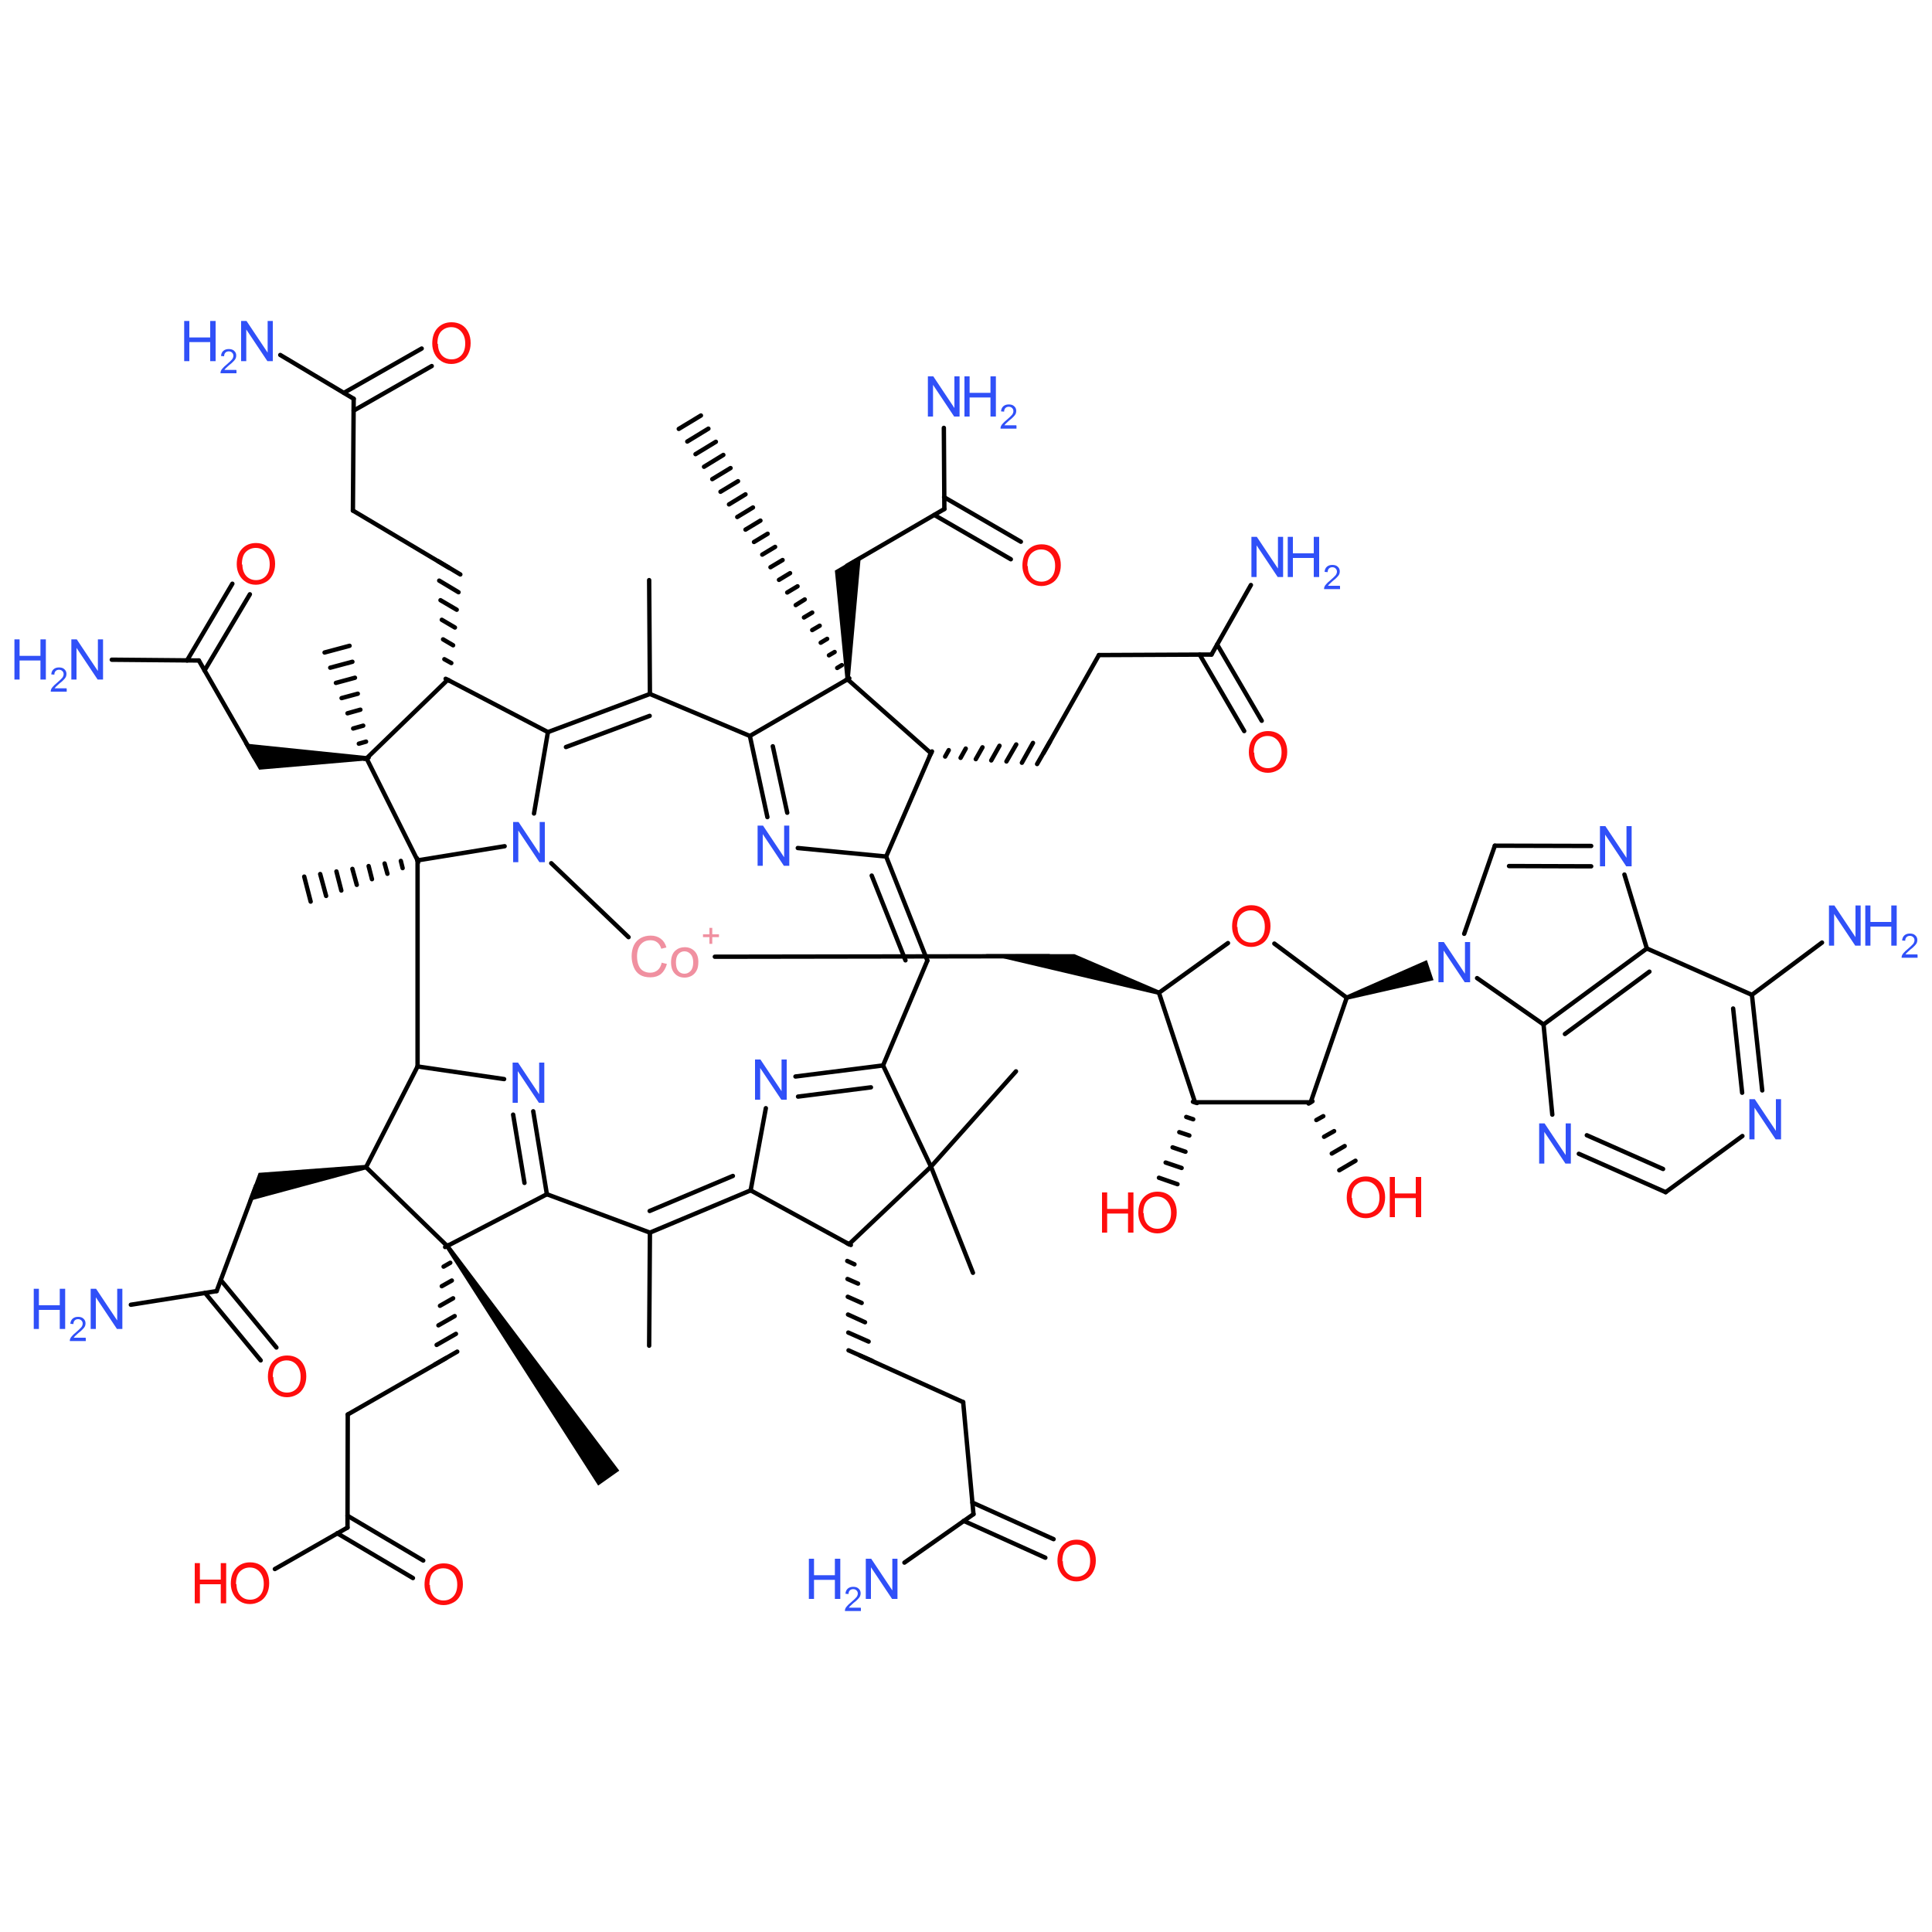 <?xml version='1.0' encoding='UTF-8'?>
<!DOCTYPE svg PUBLIC "-//W3C//DTD SVG 1.1//EN" "http://www.w3.org/Graphics/SVG/1.1/DTD/svg11.dtd">
<svg version='1.2' xmlns='http://www.w3.org/2000/svg' xmlns:xlink='http://www.w3.org/1999/xlink' width='75.0mm' height='75.0mm' viewBox='0 0 75.0 75.0'>
  <desc>Generated by the Chemistry Development Kit (http://github.com/cdk)</desc>
  <g stroke-linecap='round' stroke-linejoin='round' stroke='#000000' stroke-width='.17' fill='#3050F8'>
    <rect x='.0' y='.0' width='75.0' height='75.0' fill='#FFFFFF' stroke='none'/>
    <g id='mol1' class='mol'>
      <line id='mol1bnd1' class='bond' x1='24.4' y1='36.38' x2='21.4' y2='33.51'/>
      <line id='mol1bnd2' class='bond' x1='27.75' y1='37.14' x2='40.72' y2='37.12'/>
      <line id='mol1bnd3' class='bond' x1='19.59' y1='32.85' x2='16.21' y2='33.4'/>
      <line id='mol1bnd4' class='bond' x1='20.73' y1='31.58' x2='21.27' y2='28.42'/>
      <line id='mol1bnd5' class='bond' x1='19.57' y1='41.89' x2='16.21' y2='41.4'/>
      <g id='mol1bnd6' class='bond'>
        <line x1='21.23' y1='46.36' x2='20.7' y2='43.14'/>
        <line x1='20.36' y1='45.92' x2='19.92' y2='43.27'/>
      </g>
      <g id='mol1bnd7' class='bond'>
        <line x1='29.11' y1='28.57' x2='29.79' y2='31.72'/>
        <line x1='30.0' y1='28.97' x2='30.56' y2='31.55'/>
      </g>
      <line id='mol1bnd8' class='bond' x1='30.97' y1='32.92' x2='34.4' y2='33.25'/>
      <line id='mol1bnd9' class='bond' x1='29.73' y1='43.02' x2='29.14' y2='46.21'/>
      <g id='mol1bnd10' class='bond'>
        <line x1='34.28' y1='41.36' x2='30.88' y2='41.79'/>
        <line x1='33.81' y1='42.21' x2='30.98' y2='42.57'/>
      </g>
      <path id='mol1bnd11' class='bond' d='M44.97 38.62l.05 -.16l-3.31 -1.42h-1.24h-2.21z' stroke='none' fill='#000000'/>
      <line id='mol1bnd12' class='bond' x1='16.21' y1='33.4' x2='14.23' y2='29.44'/>
      <g id='mol1bnd13' class='bond'>
        <line x1='16.23' y1='33.48' x2='16.19' y2='33.32'/>
        <line x1='15.63' y1='33.7' x2='15.56' y2='33.42'/>
        <line x1='15.04' y1='33.92' x2='14.93' y2='33.52'/>
        <line x1='14.44' y1='34.13' x2='14.31' y2='33.62'/>
        <line x1='13.85' y1='34.35' x2='13.68' y2='33.73'/>
        <line x1='13.25' y1='34.57' x2='13.06' y2='33.83'/>
        <line x1='12.66' y1='34.78' x2='12.43' y2='33.93'/>
        <line x1='12.06' y1='35.0' x2='11.81' y2='34.03'/>
      </g>
      <line id='mol1bnd14' class='bond' x1='21.27' y1='28.42' x2='17.38' y2='26.39'/>
      <g id='mol1bnd15' class='bond'>
        <line x1='25.23' y1='26.94' x2='21.27' y2='28.42'/>
        <line x1='25.22' y1='27.79' x2='21.97' y2='29.0'/>
      </g>
      <line id='mol1bnd16' class='bond' x1='16.21' y1='41.4' x2='14.21' y2='45.31'/>
      <line id='mol1bnd17' class='bond' x1='21.23' y1='46.36' x2='17.36' y2='48.37'/>
      <line id='mol1bnd18' class='bond' x1='21.23' y1='46.36' x2='25.23' y2='47.85'/>
      <line id='mol1bnd19' class='bond' x1='29.11' y1='28.57' x2='32.9' y2='26.37'/>
      <line id='mol1bnd20' class='bond' x1='34.4' y1='33.25' x2='36.14' y2='29.24'/>
      <g id='mol1bnd21' class='bond'>
        <line x1='36.0' y1='37.29' x2='34.4' y2='33.25'/>
        <line x1='35.15' y1='37.28' x2='33.84' y2='33.99'/>
      </g>
      <line id='mol1bnd22' class='bond' x1='29.14' y1='46.21' x2='32.96' y2='48.3'/>
      <line id='mol1bnd23' class='bond' x1='34.28' y1='41.36' x2='36.14' y2='45.29'/>
      <line id='mol1bnd24' class='bond' x1='44.99' y1='38.54' x2='47.67' y2='36.61'/>
      <line id='mol1bnd25' class='bond' x1='44.99' y1='38.54' x2='46.39' y2='42.79'/>
      <path id='mol1bnd26' class='bond' d='M14.23 29.52v-.17l-4.76 -.49l.31 .54l.28 .48z' stroke='none' fill='#000000'/>
      <g id='mol1bnd27' class='bond'>
        <line x1='14.15' y1='29.46' x2='14.31' y2='29.41'/>
        <line x1='13.93' y1='28.87' x2='14.21' y2='28.79'/>
        <line x1='13.71' y1='28.28' x2='14.1' y2='28.17'/>
        <line x1='13.49' y1='27.69' x2='13.99' y2='27.55'/>
        <line x1='13.26' y1='27.1' x2='13.89' y2='26.93'/>
        <line x1='13.04' y1='26.51' x2='13.78' y2='26.31'/>
        <line x1='12.82' y1='25.92' x2='13.68' y2='25.69'/>
        <line x1='12.6' y1='25.33' x2='13.57' y2='25.07'/>
      </g>
      <g id='mol1bnd28' class='bond'>
        <line x1='17.3' y1='26.35' x2='17.45' y2='26.43'/>
        <line x1='17.25' y1='25.59' x2='17.52' y2='25.74'/>
        <line x1='17.2' y1='24.82' x2='17.59' y2='25.05'/>
        <line x1='17.15' y1='24.06' x2='17.66' y2='24.36'/>
        <line x1='17.1' y1='23.3' x2='17.73' y2='23.67'/>
        <line x1='17.05' y1='22.54' x2='17.8' y2='22.99'/>
        <line x1='17.0' y1='21.78' x2='17.87' y2='22.3'/>
      </g>
      <line id='mol1bnd29' class='bond' x1='25.23' y1='26.94' x2='25.2' y2='22.52'/>
      <path id='mol1bnd30' class='bond' d='M14.23 45.39l-.03 -.17l-4.16 .31l-.19 .52l-.22 .58z' stroke='none' fill='#000000'/>
      <g id='mol1bnd31' class='bond'>
        <line x1='17.28' y1='48.41' x2='17.43' y2='48.33'/>
        <line x1='17.22' y1='49.17' x2='17.48' y2='49.02'/>
        <line x1='17.15' y1='49.93' x2='17.54' y2='49.71'/>
        <line x1='17.08' y1='50.69' x2='17.59' y2='50.4'/>
        <line x1='17.02' y1='51.45' x2='17.65' y2='51.09'/>
        <line x1='16.95' y1='52.21' x2='17.7' y2='51.78'/>
        <line x1='16.88' y1='52.97' x2='17.75' y2='52.47'/>
      </g>
      <path id='mol1bnd32' class='bond' d='M17.43 48.32l-.14 .1l5.93 9.25l.41 -.29l.41 -.29z' stroke='none' fill='#000000'/>
      <line id='mol1bnd33' class='bond' x1='25.23' y1='47.85' x2='25.2' y2='52.24'/>
      <path id='mol1bnd34' class='bond' d='M32.82 26.37h.17l.43 -4.81l-.53 .31l-.48 .28z' stroke='none' fill='#000000'/>
      <g id='mol1bnd35' class='bond'>
        <line x1='32.83' y1='26.41' x2='32.97' y2='26.33'/>
        <line x1='32.5' y1='25.93' x2='32.68' y2='25.82'/>
        <line x1='32.18' y1='25.44' x2='32.4' y2='25.31'/>
        <line x1='31.86' y1='24.95' x2='32.11' y2='24.8'/>
        <line x1='31.53' y1='24.46' x2='31.82' y2='24.29'/>
        <line x1='31.21' y1='23.97' x2='31.53' y2='23.78'/>
        <line x1='30.89' y1='23.49' x2='31.24' y2='23.27'/>
        <line x1='30.56' y1='23.0' x2='30.96' y2='22.76'/>
        <line x1='30.24' y1='22.51' x2='30.67' y2='22.25'/>
        <line x1='29.91' y1='22.02' x2='30.38' y2='21.74'/>
        <line x1='29.59' y1='21.53' x2='30.09' y2='21.23'/>
        <line x1='29.27' y1='21.04' x2='29.8' y2='20.72'/>
        <line x1='28.94' y1='20.56' x2='29.52' y2='20.21'/>
        <line x1='28.62' y1='20.07' x2='29.23' y2='19.7'/>
        <line x1='28.3' y1='19.58' x2='28.94' y2='19.19'/>
        <line x1='27.97' y1='19.09' x2='28.65' y2='18.68'/>
        <line x1='27.65' y1='18.6' x2='28.36' y2='18.17'/>
        <line x1='27.33' y1='18.12' x2='28.08' y2='17.66'/>
        <line x1='27.0' y1='17.63' x2='27.79' y2='17.15'/>
        <line x1='26.68' y1='17.14' x2='27.5' y2='16.64'/>
        <line x1='26.35' y1='16.65' x2='27.21' y2='16.13'/>
      </g>
      <g id='mol1bnd36' class='bond'>
        <line x1='36.18' y1='29.17' x2='36.1' y2='29.32'/>
        <line x1='36.83' y1='29.12' x2='36.69' y2='29.37'/>
        <line x1='37.49' y1='29.06' x2='37.29' y2='29.42'/>
        <line x1='38.14' y1='29.01' x2='37.88' y2='29.47'/>
        <line x1='38.8' y1='28.95' x2='38.48' y2='29.52'/>
        <line x1='39.45' y1='28.9' x2='39.07' y2='29.56'/>
        <line x1='40.1' y1='28.84' x2='39.67' y2='29.61'/>
        <line x1='40.76' y1='28.79' x2='40.26' y2='29.66'/>
      </g>
      <g id='mol1bnd37' class='bond'>
        <line x1='33.03' y1='48.33' x2='32.88' y2='48.26'/>
        <line x1='33.17' y1='49.08' x2='32.89' y2='48.95'/>
        <line x1='33.31' y1='49.83' x2='32.9' y2='49.65'/>
        <line x1='33.45' y1='50.58' x2='32.91' y2='50.34'/>
        <line x1='33.58' y1='51.33' x2='32.92' y2='51.03'/>
        <line x1='33.72' y1='52.08' x2='32.93' y2='51.73'/>
        <line x1='33.86' y1='52.83' x2='32.94' y2='52.42'/>
      </g>
      <line id='mol1bnd38' class='bond' x1='36.14' y1='45.29' x2='39.44' y2='41.59'/>
      <line id='mol1bnd39' class='bond' x1='36.14' y1='45.29' x2='37.77' y2='49.41'/>
      <line id='mol1bnd40' class='bond' x1='49.47' y1='36.63' x2='52.28' y2='38.73'/>
      <line id='mol1bnd41' class='bond' x1='46.39' y1='42.79' x2='50.88' y2='42.79'/>
      <g id='mol1bnd42' class='bond'>
        <line x1='46.47' y1='42.82' x2='46.31' y2='42.77'/>
        <line x1='46.32' y1='43.45' x2='46.05' y2='43.36'/>
        <line x1='46.17' y1='44.08' x2='45.78' y2='43.95'/>
        <line x1='46.02' y1='44.71' x2='45.52' y2='44.54'/>
        <line x1='45.87' y1='45.34' x2='45.25' y2='45.13'/>
        <line x1='45.71' y1='45.97' x2='44.99' y2='45.72'/>
      </g>
      <line id='mol1bnd43' class='bond' x1='9.88' y1='29.4' x2='7.72' y2='25.64'/>
      <line id='mol1bnd44' class='bond' x1='17.43' y1='22.04' x2='13.7' y2='19.82'/>
      <line id='mol1bnd45' class='bond' x1='9.94' y1='46.03' x2='8.41' y2='50.12'/>
      <line id='mol1bnd46' class='bond' x1='17.32' y1='52.72' x2='13.5' y2='54.91'/>
      <line id='mol1bnd47' class='bond' x1='32.88' y1='21.96' x2='36.66' y2='19.76'/>
      <line id='mol1bnd48' class='bond' x1='40.51' y1='29.23' x2='42.66' y2='25.43'/>
      <line id='mol1bnd49' class='bond' x1='33.4' y1='52.63' x2='37.39' y2='54.43'/>
      <path id='mol1bnd50' class='bond' d='M52.25 38.65l.05 .16l3.35 -.76l-.13 -.39l-.13 -.39z' stroke='none' fill='#000000'/>
      <g id='mol1bnd51' class='bond'>
        <line x1='50.95' y1='42.75' x2='50.8' y2='42.84'/>
        <line x1='51.37' y1='43.33' x2='51.1' y2='43.48'/>
        <line x1='51.79' y1='43.91' x2='51.4' y2='44.13'/>
        <line x1='52.2' y1='44.49' x2='51.7' y2='44.78'/>
        <line x1='52.62' y1='45.06' x2='51.99' y2='45.43'/>
      </g>
      <line id='mol1bnd52' class='bond' x1='7.72' y1='25.64' x2='4.34' y2='25.61'/>
      <g id='mol1bnd53' class='bond'>
        <line x1='7.26' y1='25.64' x2='9.02' y2='22.66'/>
        <line x1='7.94' y1='26.03' x2='9.7' y2='23.07'/>
      </g>
      <line id='mol1bnd54' class='bond' x1='13.7' y1='19.82' x2='13.73' y2='15.48'/>
      <line id='mol1bnd55' class='bond' x1='8.41' y1='50.12' x2='5.08' y2='50.65'/>
      <g id='mol1bnd56' class='bond'>
        <line x1='8.57' y1='49.69' x2='10.73' y2='52.31'/>
        <line x1='7.96' y1='50.19' x2='10.12' y2='52.81'/>
      </g>
      <line id='mol1bnd57' class='bond' x1='13.5' y1='54.91' x2='13.49' y2='59.3'/>
      <line id='mol1bnd58' class='bond' x1='36.66' y1='19.76' x2='36.64' y2='16.61'/>
      <g id='mol1bnd59' class='bond'>
        <line x1='36.65' y1='19.3' x2='39.63' y2='21.03'/>
        <line x1='36.27' y1='19.99' x2='39.24' y2='21.71'/>
      </g>
      <line id='mol1bnd60' class='bond' x1='42.66' y1='25.43' x2='47.03' y2='25.41'/>
      <line id='mol1bnd61' class='bond' x1='37.39' y1='54.43' x2='37.79' y2='58.78'/>
      <line id='mol1bnd62' class='bond' x1='57.34' y1='37.97' x2='59.92' y2='39.77'/>
      <line id='mol1bnd63' class='bond' x1='56.84' y1='36.25' x2='58.03' y2='32.83'/>
      <line id='mol1bnd64' class='bond' x1='13.73' y1='15.48' x2='10.88' y2='13.78'/>
      <g id='mol1bnd65' class='bond'>
        <line x1='13.35' y1='15.25' x2='16.37' y2='13.53'/>
        <line x1='13.73' y1='15.94' x2='16.76' y2='14.21'/>
      </g>
      <line id='mol1bnd66' class='bond' x1='13.49' y1='59.3' x2='10.67' y2='60.91'/>
      <g id='mol1bnd67' class='bond'>
        <line x1='13.49' y1='58.84' x2='16.43' y2='60.58'/>
        <line x1='13.09' y1='59.52' x2='16.03' y2='61.26'/>
      </g>
      <line id='mol1bnd68' class='bond' x1='47.03' y1='25.41' x2='48.56' y2='22.71'/>
      <g id='mol1bnd69' class='bond'>
        <line x1='47.25' y1='25.02' x2='48.98' y2='27.98'/>
        <line x1='46.57' y1='25.41' x2='48.3' y2='28.38'/>
      </g>
      <line id='mol1bnd70' class='bond' x1='37.79' y1='58.78' x2='35.11' y2='60.66'/>
      <g id='mol1bnd71' class='bond'>
        <line x1='37.75' y1='58.33' x2='40.9' y2='59.75'/>
        <line x1='37.41' y1='59.04' x2='40.58' y2='60.47'/>
      </g>
      <g id='mol1bnd72' class='bond'>
        <line x1='63.93' y1='36.82' x2='59.92' y2='39.77'/>
        <line x1='64.03' y1='37.72' x2='60.75' y2='40.14'/>
      </g>
      <line id='mol1bnd73' class='bond' x1='59.92' y1='39.77' x2='60.26' y2='43.27'/>
      <g id='mol1bnd74' class='bond'>
        <line x1='58.03' y1='32.83' x2='61.77' y2='32.84'/>
        <line x1='58.58' y1='33.62' x2='61.77' y2='33.63'/>
      </g>
      <line id='mol1bnd75' class='bond' x1='63.93' y1='36.82' x2='68.01' y2='38.62'/>
      <g id='mol1bnd76' class='bond'>
        <line x1='64.66' y1='46.28' x2='61.29' y2='44.79'/>
        <line x1='64.56' y1='45.38' x2='61.6' y2='44.07'/>
      </g>
      <g id='mol1bnd77' class='bond'>
        <line x1='68.01' y1='38.62' x2='68.41' y2='42.33'/>
        <line x1='67.28' y1='39.15' x2='67.63' y2='42.42'/>
      </g>
      <line id='mol1bnd78' class='bond' x1='68.01' y1='38.62' x2='70.73' y2='36.59'/>
      <line id='mol1bnd79' class='bond' x1='16.21' y1='33.4' x2='16.21' y2='41.4'/>
      <line id='mol1bnd80' class='bond' x1='29.11' y1='28.57' x2='25.23' y2='26.94'/>
      <g id='mol1bnd81' class='bond'>
        <line x1='25.23' y1='47.85' x2='29.14' y2='46.21'/>
        <line x1='25.22' y1='47.01' x2='28.45' y2='45.65'/>
      </g>
      <line id='mol1bnd82' class='bond' x1='34.28' y1='41.36' x2='36.0' y2='37.29'/>
      <line id='mol1bnd83' class='bond' x1='14.23' y1='29.44' x2='17.38' y2='26.39'/>
      <line id='mol1bnd84' class='bond' x1='14.21' y1='45.31' x2='17.36' y2='48.37'/>
      <line id='mol1bnd85' class='bond' x1='32.9' y1='26.37' x2='36.14' y2='29.24'/>
      <line id='mol1bnd86' class='bond' x1='32.96' y1='48.3' x2='36.14' y2='45.29'/>
      <line id='mol1bnd87' class='bond' x1='52.28' y1='38.73' x2='50.88' y2='42.79'/>
      <line id='mol1bnd88' class='bond' x1='63.93' y1='36.82' x2='63.06' y2='33.95'/>
      <line id='mol1bnd89' class='bond' x1='64.66' y1='46.28' x2='67.64' y2='44.1'/>
      <g id='mol1atm1' class='atom'>
        <path d='M25.68 37.37l.21 .05q-.07 .25 -.23 .39q-.17 .13 -.41 .13q-.25 .0 -.41 -.1q-.16 -.1 -.24 -.3q-.08 -.2 -.08 -.42q.0 -.24 .09 -.43q.09 -.18 .27 -.28q.17 -.09 .38 -.09q.23 .0 .39 .12q.16 .12 .22 .34l-.2 .05q-.05 -.17 -.16 -.25q-.1 -.08 -.26 -.08q-.18 .0 -.3 .09q-.12 .09 -.17 .23q-.05 .14 -.05 .3q.0 .2 .06 .35q.06 .15 .18 .22q.12 .07 .27 .07q.17 .0 .29 -.1q.12 -.1 .16 -.3zM26.05 37.36q.0 -.31 .17 -.46q.15 -.13 .36 -.13q.23 .0 .38 .15q.15 .15 .15 .42q.0 .22 -.07 .34q-.07 .13 -.19 .2q-.13 .07 -.27 .07q-.24 .0 -.38 -.15q-.15 -.15 -.15 -.44zM26.24 37.36q.0 .22 .09 .33q.09 .11 .24 .11q.14 .0 .24 -.11q.1 -.11 .1 -.33q.0 -.21 -.1 -.32q-.1 -.11 -.24 -.11q-.14 .0 -.24 .11q-.09 .11 -.09 .32z' stroke='none' fill='#F090A0'/>
        <path d='M27.54 36.64v-.26h-.25v-.11h.25v-.25h.11v.25h.26v.11h-.26v.26h-.11z' stroke='none' fill='#F090A0'/>
      </g>
      <path id='mol1atm2' class='atom' d='M19.92 33.47v-1.56h.21l.82 1.23v-1.23h.2v1.56h-.21l-.82 -1.23v1.23h-.2z' stroke='none'/>
      <path id='mol1atm3' class='atom' d='M19.9 42.81v-1.56h.21l.82 1.23v-1.23h.2v1.56h-.21l-.82 -1.23v1.23h-.2z' stroke='none'/>
      <path id='mol1atm4' class='atom' d='M29.41 33.61v-1.56h.21l.82 1.23v-1.23h.2v1.56h-.21l-.82 -1.23v1.23h-.2z' stroke='none'/>
      <path id='mol1atm5' class='atom' d='M29.31 42.69v-1.56h.21l.82 1.23v-1.23h.2v1.56h-.21l-.82 -1.23v1.23h-.2z' stroke='none'/>
      <path id='mol1atm28' class='atom' d='M47.83 35.97q.0 -.39 .21 -.61q.21 -.22 .54 -.22q.22 .0 .39 .1q.17 .1 .26 .29q.09 .18 .09 .42q.0 .24 -.1 .43q-.1 .19 -.27 .28q-.18 .1 -.38 .1q-.22 .0 -.39 -.11q-.17 -.11 -.26 -.29q-.09 -.18 -.09 -.39zM48.04 35.98q.0 .28 .15 .45q.15 .16 .38 .16q.23 .0 .38 -.16q.15 -.16 .15 -.46q.0 -.19 -.07 -.33q-.07 -.14 -.19 -.22q-.12 -.08 -.28 -.08q-.22 .0 -.38 .15q-.16 .15 -.16 .5z' stroke='none' fill='#FF0D0D'/>
      <g id='mol1atm46' class='atom'>
        <path d='M44.19 47.09q.0 -.39 .21 -.61q.21 -.22 .54 -.22q.22 .0 .39 .1q.17 .1 .26 .29q.09 .18 .09 .42q.0 .24 -.1 .43q-.1 .19 -.27 .28q-.18 .1 -.38 .1q-.22 .0 -.39 -.11q-.17 -.11 -.26 -.29q-.09 -.18 -.09 -.39zM44.4 47.09q.0 .28 .15 .45q.15 .16 .38 .16q.23 .0 .38 -.16q.15 -.16 .15 -.46q.0 -.19 -.07 -.33q-.07 -.14 -.19 -.22q-.12 -.08 -.28 -.08q-.22 .0 -.38 .15q-.16 .15 -.16 .5z' stroke='none' fill='#FF0D0D'/>
        <path d='M42.78 47.85v-1.56h.2v.64h.81v-.64h.21v1.56h-.21v-.74h-.81v.74h-.2z' stroke='none' fill='#FF0D0D'/>
      </g>
      <path id='mol1atm54' class='atom' d='M55.84 38.13v-1.56h.21l.82 1.23v-1.23h.2v1.56h-.21l-.82 -1.23v1.23h-.2z' stroke='none'/>
      <g id='mol1atm55' class='atom'>
        <path d='M52.28 46.5q.0 -.39 .21 -.61q.21 -.22 .54 -.22q.22 .0 .39 .1q.17 .1 .26 .29q.09 .18 .09 .42q.0 .24 -.1 .43q-.1 .19 -.27 .28q-.18 .1 -.38 .1q-.22 .0 -.39 -.11q-.17 -.11 -.26 -.29q-.09 -.18 -.09 -.39zM52.49 46.5q.0 .28 .15 .45q.15 .16 .38 .16q.23 .0 .38 -.16q.15 -.16 .15 -.46q.0 -.19 -.07 -.33q-.07 -.14 -.19 -.22q-.12 -.08 -.28 -.08q-.22 .0 -.38 .15q-.16 .15 -.16 .5z' stroke='none' fill='#FF0D0D'/>
        <path d='M53.95 47.25v-1.56h.2v.64h.81v-.64h.21v1.56h-.21v-.74h-.81v.74h-.2z' stroke='none' fill='#FF0D0D'/>
      </g>
      <g id='mol1atm56' class='atom'>
        <path d='M2.77 26.38v-1.56h.21l.82 1.23v-1.23h.2v1.56h-.21l-.82 -1.23v1.23h-.2z' stroke='none'/>
        <path d='M.56 26.38v-1.56h.2v.64h.81v-.64h.21v1.56h-.21v-.74h-.81v.74h-.2z' stroke='none'/>
        <path d='M2.59 26.74v.11h-.62q-.0 -.04 .01 -.08q.02 -.06 .08 -.12q.05 -.06 .15 -.14q.15 -.13 .21 -.2q.05 -.07 .05 -.14q.0 -.07 -.05 -.12q-.05 -.05 -.13 -.05q-.08 .0 -.13 .05q-.05 .05 -.05 .14l-.12 -.01q.01 -.13 .09 -.2q.08 -.07 .21 -.07q.14 .0 .21 .07q.08 .07 .08 .18q.0 .06 -.02 .11q-.02 .05 -.08 .11q-.05 .06 -.18 .16q-.1 .09 -.13 .12q-.03 .03 -.05 .06h.46z' stroke='none'/>
      </g>
      <path id='mol1atm57' class='atom' d='M9.19 21.91q.0 -.39 .21 -.61q.21 -.22 .54 -.22q.22 .0 .39 .1q.17 .1 .26 .29q.09 .18 .09 .42q.0 .24 -.1 .43q-.1 .19 -.27 .28q-.18 .1 -.38 .1q-.22 .0 -.39 -.11q-.17 -.11 -.26 -.29q-.09 -.18 -.09 -.39zM9.41 21.91q.0 .28 .15 .45q.15 .16 .38 .16q.23 .0 .38 -.16q.15 -.16 .15 -.46q.0 -.19 -.07 -.33q-.07 -.14 -.19 -.22q-.12 -.08 -.28 -.08q-.22 .0 -.38 .15q-.16 .15 -.16 .5z' stroke='none' fill='#FF0D0D'/>
      <g id='mol1atm59' class='atom'>
        <path d='M3.52 51.59v-1.56h.21l.82 1.23v-1.23h.2v1.56h-.21l-.82 -1.23v1.23h-.2z' stroke='none'/>
        <path d='M1.31 51.59v-1.56h.2v.64h.81v-.64h.21v1.56h-.21v-.74h-.81v.74h-.2z' stroke='none'/>
        <path d='M3.33 51.95v.11h-.62q-.0 -.04 .01 -.08q.02 -.06 .08 -.12q.05 -.06 .15 -.14q.15 -.13 .21 -.2q.05 -.07 .05 -.14q.0 -.07 -.05 -.12q-.05 -.05 -.13 -.05q-.08 .0 -.13 .05q-.05 .05 -.05 .14l-.12 -.01q.01 -.13 .09 -.2q.08 -.07 .21 -.07q.14 .0 .21 .07q.08 .07 .08 .18q.0 .06 -.02 .11q-.02 .05 -.08 .11q-.05 .06 -.18 .16q-.1 .09 -.13 .12q-.03 .03 -.05 .06h.46z' stroke='none'/>
      </g>
      <path id='mol1atm60' class='atom' d='M10.4 53.45q.0 -.39 .21 -.61q.21 -.22 .54 -.22q.22 .0 .39 .1q.17 .1 .26 .29q.09 .18 .09 .42q.0 .24 -.1 .43q-.1 .19 -.27 .28q-.18 .1 -.38 .1q-.22 .0 -.39 -.11q-.17 -.11 -.26 -.29q-.09 -.18 -.09 -.39zM10.61 53.45q.0 .28 .15 .45q.15 .16 .38 .16q.23 .0 .38 -.16q.15 -.16 .15 -.46q.0 -.19 -.07 -.33q-.07 -.14 -.19 -.22q-.12 -.08 -.28 -.08q-.22 .0 -.38 .15q-.16 .15 -.16 .5z' stroke='none' fill='#FF0D0D'/>
      <g id='mol1atm62' class='atom'>
        <path d='M36.02 16.17v-1.56h.21l.82 1.23v-1.23h.2v1.56h-.21l-.82 -1.23v1.23h-.2z' stroke='none'/>
        <path d='M37.44 16.17v-1.56h.2v.64h.81v-.64h.21v1.56h-.21v-.74h-.81v.74h-.2z' stroke='none'/>
        <path d='M39.46 16.53v.11h-.62q-.0 -.04 .01 -.08q.02 -.06 .08 -.12q.05 -.06 .15 -.14q.15 -.13 .21 -.2q.05 -.07 .05 -.14q.0 -.07 -.05 -.12q-.05 -.05 -.13 -.05q-.08 .0 -.13 .05q-.05 .05 -.05 .14l-.12 -.01q.01 -.13 .09 -.2q.08 -.07 .21 -.07q.14 .0 .21 .07q.08 .07 .08 .18q.0 .06 -.02 .11q-.02 .05 -.08 .11q-.05 .06 -.18 .16q-.1 .09 -.13 .12q-.03 .03 -.05 .06h.46z' stroke='none'/>
      </g>
      <path id='mol1atm63' class='atom' d='M39.69 21.96q.0 -.39 .21 -.61q.21 -.22 .54 -.22q.22 .0 .39 .1q.17 .1 .26 .29q.09 .18 .09 .42q.0 .24 -.1 .43q-.1 .19 -.27 .28q-.18 .1 -.38 .1q-.22 .0 -.39 -.11q-.17 -.11 -.26 -.29q-.09 -.18 -.09 -.39zM39.9 21.97q.0 .28 .15 .45q.15 .16 .38 .16q.23 .0 .38 -.16q.15 -.16 .15 -.46q.0 -.19 -.07 -.33q-.07 -.14 -.19 -.22q-.12 -.08 -.28 -.08q-.22 .0 -.38 .15q-.16 .15 -.16 .5z' stroke='none' fill='#FF0D0D'/>
      <g id='mol1atm68' class='atom'>
        <path d='M9.36 14.02v-1.56h.21l.82 1.23v-1.23h.2v1.56h-.21l-.82 -1.23v1.23h-.2z' stroke='none'/>
        <path d='M7.15 14.02v-1.56h.2v.64h.81v-.64h.21v1.56h-.21v-.74h-.81v.74h-.2z' stroke='none'/>
        <path d='M9.18 14.38v.11h-.62q-.0 -.04 .01 -.08q.02 -.06 .08 -.12q.05 -.06 .15 -.14q.15 -.13 .21 -.2q.05 -.07 .05 -.14q.0 -.07 -.05 -.12q-.05 -.05 -.13 -.05q-.08 .0 -.13 .05q-.05 .05 -.05 .14l-.12 -.01q.01 -.13 .09 -.2q.08 -.07 .21 -.07q.14 .0 .21 .07q.08 .07 .08 .18q.0 .06 -.02 .11q-.02 .05 -.08 .11q-.05 .06 -.18 .16q-.1 .09 -.13 .12q-.03 .03 -.05 .06h.46z' stroke='none'/>
      </g>
      <path id='mol1atm69' class='atom' d='M16.78 13.34q.0 -.39 .21 -.61q.21 -.22 .54 -.22q.22 .0 .39 .1q.17 .1 .26 .29q.09 .18 .09 .42q.0 .24 -.1 .43q-.1 .19 -.27 .28q-.18 .1 -.38 .1q-.22 .0 -.39 -.11q-.17 -.11 -.26 -.29q-.09 -.18 -.09 -.39zM17.0 13.34q.0 .28 .15 .45q.15 .16 .38 .16q.23 .0 .38 -.16q.15 -.16 .15 -.46q.0 -.19 -.07 -.33q-.07 -.14 -.19 -.22q-.12 -.08 -.28 -.08q-.22 .0 -.38 .15q-.16 .15 -.16 .5z' stroke='none' fill='#FF0D0D'/>
      <g id='mol1atm70' class='atom'>
        <path d='M8.96 61.48q.0 -.39 .21 -.61q.21 -.22 .54 -.22q.22 .0 .39 .1q.17 .1 .26 .29q.09 .18 .09 .42q.0 .24 -.1 .43q-.1 .19 -.27 .28q-.18 .1 -.38 .1q-.22 .0 -.39 -.11q-.17 -.11 -.26 -.29q-.09 -.18 -.09 -.39zM9.18 61.49q.0 .28 .15 .45q.15 .16 .38 .16q.23 .0 .38 -.16q.15 -.16 .15 -.46q.0 -.19 -.07 -.33q-.07 -.14 -.19 -.22q-.12 -.08 -.28 -.08q-.22 .0 -.38 .15q-.16 .15 -.16 .5z' stroke='none' fill='#FF0D0D'/>
        <path d='M7.56 62.24v-1.56h.2v.64h.81v-.64h.21v1.56h-.21v-.74h-.81v.74h-.2z' stroke='none' fill='#FF0D0D'/>
      </g>
      <path id='mol1atm71' class='atom' d='M16.48 61.52q.0 -.39 .21 -.61q.21 -.22 .54 -.22q.22 .0 .39 .1q.17 .1 .26 .29q.09 .18 .09 .42q.0 .24 -.1 .43q-.1 .19 -.27 .28q-.18 .1 -.38 .1q-.22 .0 -.39 -.11q-.17 -.11 -.26 -.29q-.09 -.18 -.09 -.39zM16.69 61.52q.0 .28 .15 .45q.15 .16 .38 .16q.23 .0 .38 -.16q.15 -.16 .15 -.46q.0 -.19 -.07 -.33q-.07 -.14 -.19 -.22q-.12 -.08 -.28 -.08q-.22 .0 -.38 .15q-.16 .15 -.16 .5z' stroke='none' fill='#FF0D0D'/>
      <g id='mol1atm72' class='atom'>
        <path d='M48.58 22.4v-1.56h.21l.82 1.23v-1.23h.2v1.56h-.21l-.82 -1.23v1.23h-.2z' stroke='none'/>
        <path d='M49.99 22.4v-1.56h.2v.64h.81v-.64h.21v1.56h-.21v-.74h-.81v.74h-.2z' stroke='none'/>
        <path d='M52.02 22.76v.11h-.62q-.0 -.04 .01 -.08q.02 -.06 .08 -.12q.05 -.06 .15 -.14q.15 -.13 .21 -.2q.05 -.07 .05 -.14q.0 -.07 -.05 -.12q-.05 -.05 -.13 -.05q-.08 .0 -.13 .05q-.05 .05 -.05 .14l-.12 -.01q.01 -.13 .09 -.2q.08 -.07 .21 -.07q.14 .0 .21 .07q.08 .07 .08 .18q.0 .06 -.02 .11q-.02 .05 -.08 .11q-.05 .06 -.18 .16q-.1 .09 -.13 .12q-.03 .03 -.05 .06h.46z' stroke='none'/>
      </g>
      <path id='mol1atm73' class='atom' d='M48.48 29.21q.0 -.39 .21 -.61q.21 -.22 .54 -.22q.22 .0 .39 .1q.17 .1 .26 .29q.09 .18 .09 .42q.0 .24 -.1 .43q-.1 .19 -.27 .28q-.18 .1 -.38 .1q-.22 .0 -.39 -.11q-.17 -.11 -.26 -.29q-.09 -.18 -.09 -.39zM48.69 29.21q.0 .28 .15 .45q.15 .16 .38 .16q.23 .0 .38 -.16q.15 -.16 .15 -.46q.0 -.19 -.07 -.33q-.07 -.14 -.19 -.22q-.12 -.08 -.28 -.08q-.22 .0 -.38 .15q-.16 .15 -.16 .5z' stroke='none' fill='#FF0D0D'/>
      <g id='mol1atm74' class='atom'>
        <path d='M33.61 62.07v-1.56h.21l.82 1.23v-1.23h.2v1.56h-.21l-.82 -1.23v1.23h-.2z' stroke='none'/>
        <path d='M31.4 62.07v-1.56h.2v.64h.81v-.64h.21v1.56h-.21v-.74h-.81v.74h-.2z' stroke='none'/>
        <path d='M33.42 62.43v.11h-.62q-.0 -.04 .01 -.08q.02 -.06 .08 -.12q.05 -.06 .15 -.14q.15 -.13 .21 -.2q.05 -.07 .05 -.14q.0 -.07 -.05 -.12q-.05 -.05 -.13 -.05q-.08 .0 -.13 .05q-.05 .05 -.05 .14l-.12 -.01q.01 -.13 .09 -.2q.08 -.07 .21 -.07q.14 .0 .21 .07q.08 .07 .08 .18q.0 .06 -.02 .11q-.02 .05 -.08 .11q-.05 .06 -.18 .16q-.1 .09 -.13 .12q-.03 .03 -.05 .06h.46z' stroke='none'/>
      </g>
      <path id='mol1atm75' class='atom' d='M41.05 60.6q.0 -.39 .21 -.61q.21 -.22 .54 -.22q.22 .0 .39 .1q.17 .1 .26 .29q.09 .18 .09 .42q.0 .24 -.1 .43q-.1 .19 -.27 .28q-.18 .1 -.38 .1q-.22 .0 -.39 -.11q-.17 -.11 -.26 -.29q-.09 -.18 -.09 -.39zM41.26 60.6q.0 .28 .15 .45q.15 .16 .38 .16q.23 .0 .38 -.16q.15 -.16 .15 -.46q.0 -.19 -.07 -.33q-.07 -.14 -.19 -.22q-.12 -.08 -.28 -.08q-.22 .0 -.38 .15q-.16 .15 -.16 .5z' stroke='none' fill='#FF0D0D'/>
      <path id='mol1atm77' class='atom' d='M59.75 45.17v-1.56h.21l.82 1.23v-1.23h.2v1.56h-.21l-.82 -1.23v1.23h-.2z' stroke='none'/>
      <path id='mol1atm78' class='atom' d='M62.11 33.63v-1.56h.21l.82 1.23v-1.23h.2v1.56h-.21l-.82 -1.23v1.23h-.2z' stroke='none'/>
      <path id='mol1atm81' class='atom' d='M67.91 44.23v-1.56h.21l.82 1.23v-1.23h.2v1.56h-.21l-.82 -1.23v1.23h-.2z' stroke='none'/>
      <g id='mol1atm82' class='atom'>
        <path d='M71.0 36.71v-1.56h.21l.82 1.23v-1.23h.2v1.56h-.21l-.82 -1.23v1.23h-.2z' stroke='none'/>
        <path d='M72.41 36.71v-1.56h.2v.64h.81v-.64h.21v1.56h-.21v-.74h-.81v.74h-.2z' stroke='none'/>
        <path d='M74.44 37.07v.11h-.62q-.0 -.04 .01 -.08q.02 -.06 .08 -.12q.05 -.06 .15 -.14q.15 -.13 .21 -.2q.05 -.07 .05 -.14q.0 -.07 -.05 -.12q-.05 -.05 -.13 -.05q-.08 .0 -.13 .05q-.05 .05 -.05 .14l-.12 -.01q.01 -.13 .09 -.2q.08 -.07 .21 -.07q.14 .0 .21 .07q.08 .07 .08 .18q.0 .06 -.02 .11q-.02 .05 -.08 .11q-.05 .06 -.18 .16q-.1 .09 -.13 .12q-.03 .03 -.05 .06h.46z' stroke='none'/>
      </g>
    </g>
  </g>
</svg>

